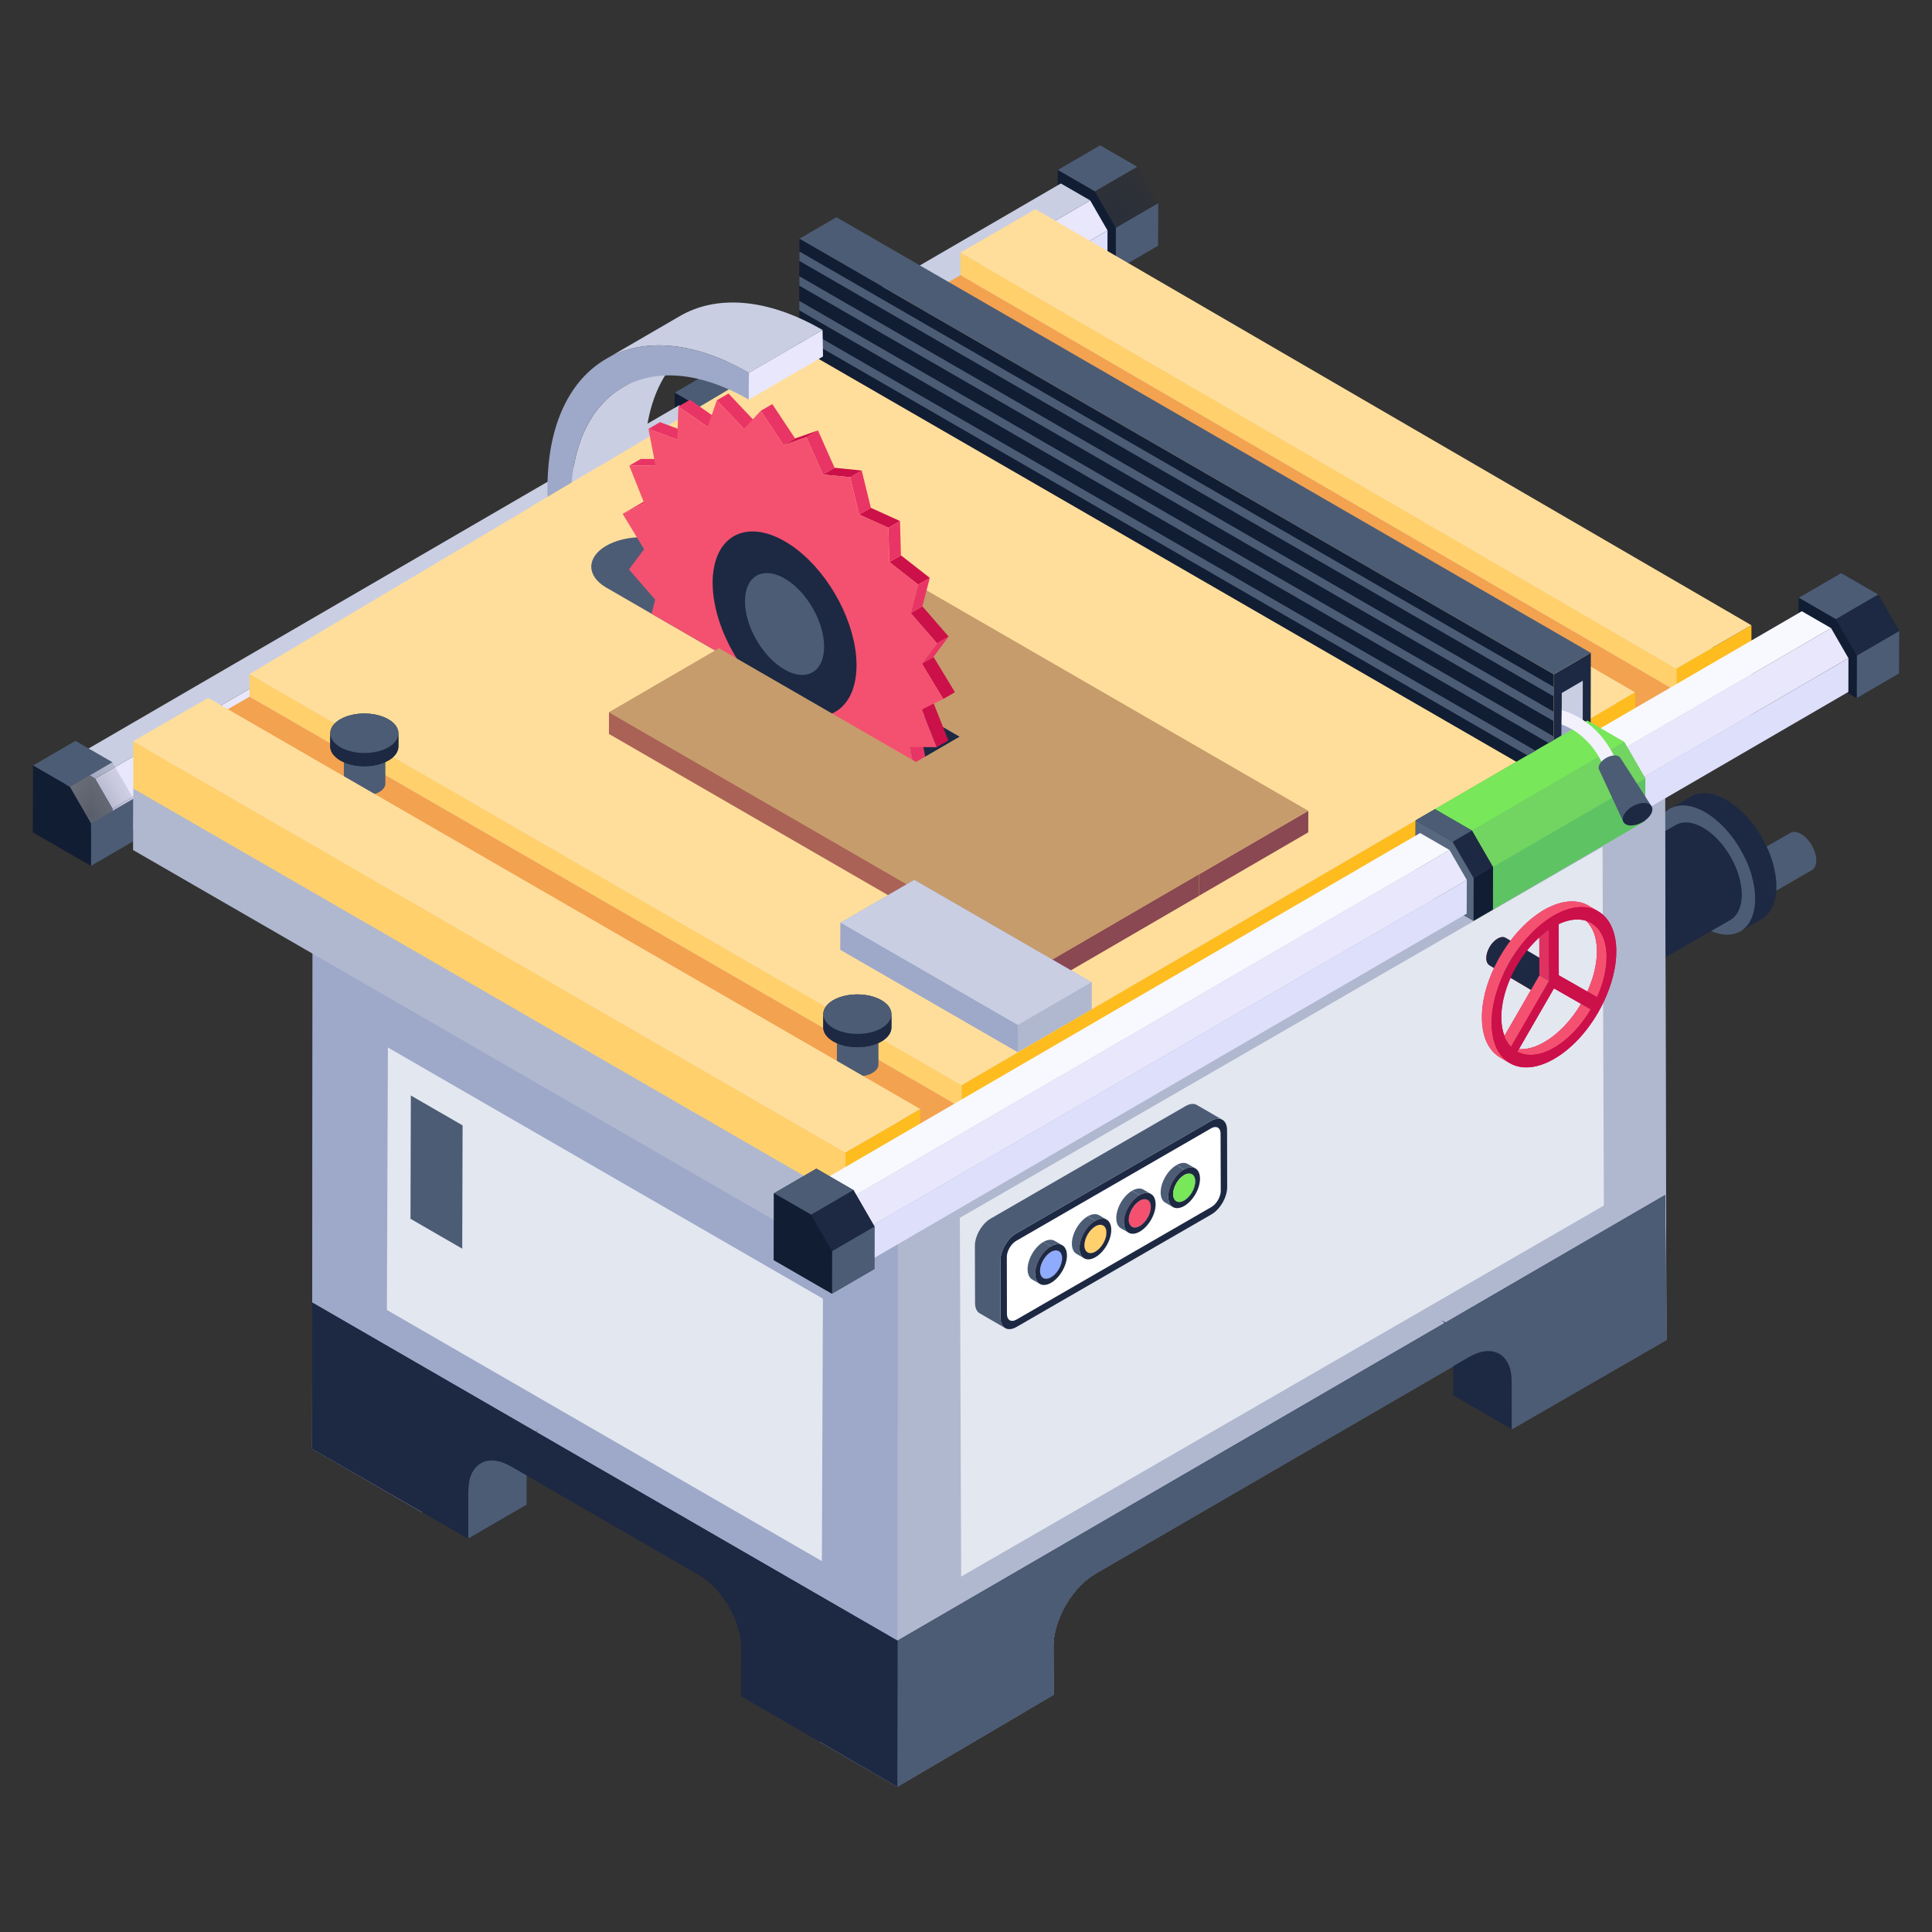 <svg width="32" height="32" viewBox="0 0 32 32" fill="none" xmlns="http://www.w3.org/2000/svg">
<rect x="0" y="0" width="32" height="32" fill="#333333" stroke="none"/>
<path d="M30.083 14.251C30.082 14.331 30.054 14.387 30.009 14.413L29.042 14.97C29.088 14.944 29.116 14.888 29.116 14.808C29.118 14.648 29.006 14.452 28.866 14.371C28.796 14.33 28.733 14.326 28.686 14.352L29.653 13.796C29.699 13.769 29.762 13.773 29.832 13.814C29.972 13.895 30.084 14.091 30.083 14.251Z" fill="#4C5C75"/>
<path d="M28.601 13.252C28.37 13.118 28.161 13.105 28.01 13.192L27.656 13.396C27.807 13.309 28.016 13.322 28.247 13.456C28.705 13.723 29.073 14.367 29.07 14.894C29.068 15.156 28.975 15.34 28.825 15.426L29.179 15.222C29.328 15.136 29.422 14.952 29.423 14.69C29.427 14.163 29.058 13.519 28.601 13.252Z" fill="#1D2943"/>
<path d="M28.247 13.456C27.789 13.189 27.415 13.401 27.411 13.928C27.407 14.455 27.776 15.099 28.234 15.366C28.692 15.633 29.066 15.421 29.07 14.894C29.073 14.367 28.705 13.723 28.247 13.456Z" fill="#4C5C75"/>
<path d="M28.85 14.824C28.848 15.028 28.776 15.17 28.661 15.237L26.201 16.654C26.317 16.587 26.388 16.445 26.39 16.241C26.393 15.833 26.108 15.335 25.752 15.128C25.575 15.024 25.412 15.014 25.295 15.082L27.755 13.665C27.872 13.597 28.034 13.607 28.212 13.711C28.567 13.918 28.852 14.416 28.85 14.824Z" fill="#1D2943"/>
<path d="M14.874 18.497L14.862 29.593L16.986 28.344C16.721 28.081 16.511 27.748 16.42 27.418C16.289 26.942 16.334 26.239 16.629 25.82C16.924 25.401 17.188 25.121 17.623 24.842C17.754 24.758 17.897 24.697 18.039 24.634C18.373 24.487 18.697 24.316 19.015 24.136C19.707 23.745 23.436 21.508 24.068 21.026C24.501 20.697 25.161 20.702 25.666 20.817C26.195 20.938 26.62 21.327 26.905 21.77C27.029 21.963 27.111 22.199 27.152 22.444L27.562 22.206L27.574 11.111L14.874 18.497Z" fill="#C9CEE2"/>
<path d="M27.574 11.111L14.874 18.498L5.182 12.902L17.882 5.515L27.574 11.111Z" fill="#E3E7F0"/>
<path d="M27.6 22.194L25.04 23.672L25.038 22.873C25.037 22.43 24.723 22.25 24.336 22.474L18.146 26.065C17.76 26.288 17.447 26.829 17.448 27.274L17.451 28.071L14.862 29.592L13.571 28.847C13.621 28.673 13.647 28.492 13.639 28.307C13.614 27.762 13.432 27.23 13.031 26.841C12.895 26.709 12.745 26.593 12.606 26.463C12.535 26.332 12.45 26.274 12.37 26.145C12.085 25.678 11.861 26.04 11.39 25.758C11.205 25.648 10.705 25.204 10.511 25.113C10.336 24.829 9.648 24.662 9.352 24.488C8.907 24.228 8.468 23.719 7.97 23.879C7.468 24.042 7.397 24.223 7.143 24.703C7.085 24.813 7.034 24.929 6.991 25.048L5.17 23.996L5.181 12.901L14.874 18.497L27.573 11.111L27.6 22.194Z" fill="#9EA9C9"/>
<path d="M5.182 12.902L5.17 23.997L6.991 25.048C7.034 24.929 7.085 24.813 7.144 24.703C7.397 24.224 7.469 24.042 7.97 23.88C8.469 23.719 8.908 24.228 9.352 24.488C9.648 24.661 10.336 24.83 10.511 25.113C10.706 25.204 11.205 25.649 11.39 25.759C11.862 26.039 12.086 25.678 12.371 26.145C12.45 26.274 12.535 26.331 12.607 26.464C12.745 26.593 12.895 26.709 13.032 26.841C13.432 27.23 13.614 27.762 13.639 28.307C13.647 28.492 13.622 28.673 13.572 28.847L14.863 29.593L14.874 18.498L5.182 12.902L5.182 12.902Z" fill="#9EA9C9"/>
<path d="M27.574 11.111L27.601 22.193L25.04 23.671L25.038 22.874C25.037 22.43 24.723 22.25 24.336 22.474L18.146 26.065C17.759 26.288 17.447 26.829 17.448 27.273L17.451 28.071L14.862 29.592L14.874 18.497L27.574 11.111L27.574 11.111Z" fill="#B0B8CF"/>
<path d="M27.6 22.193L25.04 23.672L24.073 23.109L24.072 22.627L18.146 26.065C17.76 26.288 17.447 26.829 17.448 27.274L17.451 28.071L14.862 29.592L12.273 28.092L12.275 27.295C12.276 26.851 11.965 26.31 11.578 26.087L8.723 24.438L8.721 24.921L7.754 25.484L5.17 23.996L5.172 21.575L8.867 23.71L8.928 23.675C8.908 23.686 8.892 23.699 8.875 23.715L14.865 27.175L23.93 21.912C23.911 21.893 23.889 21.876 23.866 21.863L23.941 21.906L27.58 19.793L27.6 22.193Z" fill="#1D2943"/>
<path d="M7.757 24.686C7.757 24.465 7.835 24.31 7.961 24.237L8.928 23.675C8.802 23.748 8.725 23.903 8.724 24.124L8.722 24.922L7.754 25.484L7.757 24.686Z" fill="#4C5C75"/>
<path d="M25.038 22.874C25.037 22.653 24.959 22.498 24.834 22.425L23.867 21.863C23.992 21.936 24.07 22.091 24.071 22.311L24.073 23.109L25.04 23.671L25.038 22.874Z" fill="#1D2943"/>
<path d="M27.58 19.793L27.601 22.193L25.04 23.671L25.038 22.873C25.037 22.43 24.723 22.25 24.336 22.474L18.146 26.065C17.759 26.288 17.447 26.829 17.448 27.273L17.451 28.071L14.862 29.592L14.865 27.175L27.58 19.793Z" fill="#4C5C75"/>
<path d="M5.173 21.575L5.17 23.997L7.754 25.483L7.757 24.686C7.758 24.242 8.072 24.063 8.459 24.286L11.578 26.087C11.965 26.31 12.277 26.851 12.276 27.295L12.273 28.093L14.862 29.592L14.865 27.175L5.173 21.575Z" fill="#1D2943"/>
<path d="M13.63 21.51L13.613 25.857L6.408 21.697L6.425 17.35L13.63 21.51ZM26.565 19.968L15.92 26.113L15.898 20.171L26.543 14.026L26.565 19.968Z" fill="#E3E7F0"/>
<path d="M20.061 18.688C20.146 18.638 20.217 18.678 20.217 18.777L20.22 19.723C20.22 19.822 20.15 19.943 20.064 19.992L16.835 21.857C16.749 21.907 16.679 21.866 16.678 21.767L16.676 20.821C16.675 20.723 16.745 20.602 16.832 20.552L20.061 18.688V18.688Z" fill="white"/>
<path d="M20.06 18.565C20.205 18.482 20.323 18.549 20.324 18.716L20.326 19.661C20.327 19.828 20.209 20.032 20.064 20.115L16.836 21.979C16.691 22.063 16.573 21.995 16.573 21.829L16.57 20.883C16.569 20.717 16.686 20.513 16.831 20.43L20.06 18.565ZM20.22 19.723L20.217 18.777C20.217 18.678 20.146 18.638 20.061 18.688L16.832 20.552C16.745 20.602 16.675 20.723 16.676 20.821L16.678 21.767C16.679 21.866 16.749 21.907 16.835 21.857L20.065 19.992C20.15 19.943 20.22 19.822 20.22 19.723Z" fill="#1D2943"/>
<path d="M19.824 18.302C19.776 18.274 19.71 18.278 19.637 18.32L16.408 20.184C16.264 20.267 16.146 20.471 16.147 20.637L16.15 21.583C16.15 21.666 16.179 21.724 16.226 21.752L16.649 21.997C16.602 21.97 16.573 21.912 16.572 21.829L16.57 20.883C16.569 20.717 16.686 20.513 16.831 20.43L20.06 18.566C20.133 18.523 20.199 18.52 20.247 18.547L19.824 18.302Z" fill="#4C5C75"/>
<path d="M17.465 20.767L17.518 20.798L17.563 20.824L17.579 20.833L17.58 20.834C17.582 20.835 17.584 20.836 17.586 20.837C17.588 20.838 17.589 20.84 17.591 20.84C17.592 20.956 17.511 21.097 17.409 21.155L17.283 21.082C17.384 21.023 17.465 20.883 17.465 20.767Z" fill="#4C5C75"/>
<path d="M17.591 20.84L17.561 20.823L17.591 20.84V20.84ZM17.465 20.767C17.465 20.709 17.444 20.668 17.412 20.649L17.538 20.723C17.571 20.741 17.591 20.782 17.591 20.84L17.465 20.767ZM17.283 21.082L17.409 21.155C17.358 21.185 17.312 21.188 17.278 21.168L17.152 21.095C17.185 21.114 17.232 21.111 17.283 21.082Z" fill="#4C5C75"/>
<path d="M17.412 20.649L17.538 20.722C17.505 20.703 17.459 20.706 17.408 20.735L17.282 20.662C17.333 20.632 17.378 20.63 17.412 20.649Z" fill="#F45170"/>
<path d="M17.468 20.552L17.595 20.625C17.547 20.597 17.481 20.601 17.408 20.644L17.281 20.57C17.355 20.528 17.421 20.524 17.468 20.552Z" fill="#4C5C75"/>
<path d="M17.279 21.168L17.152 21.095C17.119 21.076 17.099 21.035 17.099 20.978C17.099 20.862 17.18 20.72 17.282 20.662L17.408 20.735C17.307 20.794 17.225 20.935 17.226 21.052C17.226 21.109 17.246 21.149 17.279 21.168L17.279 21.168Z" fill="#F45170"/>
<path d="M17.408 20.735C17.51 20.677 17.591 20.724 17.592 20.84C17.592 20.956 17.511 21.097 17.41 21.155C17.308 21.214 17.226 21.168 17.226 21.052C17.225 20.935 17.307 20.794 17.408 20.735V20.735Z" fill="#8FABFE"/>
<path d="M17.408 20.644C17.553 20.56 17.671 20.626 17.672 20.794C17.672 20.961 17.555 21.163 17.41 21.247C17.264 21.331 17.146 21.264 17.146 21.098C17.145 20.93 17.262 20.728 17.408 20.644H17.408ZM17.41 21.155C17.511 21.097 17.592 20.956 17.592 20.84C17.591 20.724 17.51 20.677 17.408 20.735C17.307 20.794 17.225 20.935 17.226 21.052C17.226 21.168 17.308 21.214 17.41 21.155Z" fill="#1D2943"/>
<path d="M17.222 21.266L17.096 21.192C17.049 21.165 17.02 21.107 17.02 21.024C17.019 20.856 17.136 20.654 17.282 20.57L17.408 20.644C17.262 20.728 17.145 20.93 17.146 21.098C17.146 21.18 17.175 21.238 17.222 21.266ZM18.327 20.416L18.312 20.407L18.296 20.398L18.327 20.416Z" fill="#4C5C75"/>
<path d="M18.2 20.343C18.2 20.285 18.18 20.244 18.147 20.225L18.273 20.298C18.306 20.317 18.326 20.358 18.327 20.416L18.2 20.343L18.296 20.398L18.327 20.416C18.327 20.532 18.245 20.673 18.144 20.731L18.017 20.658C18.119 20.599 18.2 20.458 18.2 20.343V20.343ZM18.017 20.658C18.059 20.682 18.102 20.707 18.144 20.731C18.093 20.761 18.047 20.763 18.014 20.744L17.887 20.671C17.92 20.69 17.966 20.687 18.017 20.658Z" fill="#4C5C75"/>
<path d="M18.146 20.225L18.273 20.298C18.24 20.279 18.194 20.282 18.142 20.311L18.016 20.238C18.067 20.208 18.113 20.206 18.146 20.225Z" fill="#F45170"/>
<path d="M18.203 20.127L18.33 20.201C18.282 20.173 18.216 20.177 18.142 20.22L18.016 20.146C18.09 20.104 18.156 20.1 18.203 20.127Z" fill="#4C5C75"/>
<path d="M18.014 20.744L17.887 20.671C17.855 20.651 17.834 20.611 17.834 20.554C17.834 20.437 17.915 20.296 18.016 20.238L18.143 20.311C18.042 20.369 17.96 20.511 17.96 20.627C17.961 20.685 17.981 20.725 18.014 20.744H18.014Z" fill="#F45170"/>
<path d="M18.142 20.311C18.244 20.253 18.326 20.299 18.326 20.416C18.327 20.532 18.245 20.673 18.144 20.731C18.043 20.789 17.961 20.743 17.96 20.627C17.96 20.511 18.042 20.369 18.142 20.311Z" fill="#FFD06C"/>
<path d="M18.142 20.22C18.288 20.135 18.406 20.202 18.406 20.37C18.407 20.537 18.29 20.739 18.144 20.823C17.999 20.907 17.881 20.84 17.88 20.674C17.88 20.506 17.997 20.303 18.142 20.22ZM18.144 20.731C18.245 20.673 18.327 20.532 18.327 20.416C18.326 20.299 18.244 20.253 18.143 20.311C18.042 20.369 17.96 20.511 17.961 20.627C17.961 20.743 18.043 20.789 18.144 20.731Z" fill="#1D2943"/>
<path d="M17.957 20.842L17.831 20.768C17.783 20.741 17.754 20.683 17.754 20.6C17.753 20.432 17.871 20.23 18.016 20.146L18.142 20.22C17.998 20.303 17.88 20.506 17.881 20.674C17.881 20.756 17.91 20.814 17.957 20.841V20.842ZM19.062 19.992L19.031 19.974L19.062 19.992V19.992Z" fill="#4C5C75"/>
<path d="M18.935 19.918C18.935 19.86 18.915 19.82 18.882 19.8L19.008 19.874C19.041 19.893 19.061 19.934 19.062 19.992L18.935 19.918L19.031 19.974L19.062 19.992C19.062 20.108 18.98 20.248 18.879 20.307L18.752 20.233C18.854 20.175 18.936 20.034 18.935 19.918Z" fill="#4C5C75"/>
<path d="M18.752 20.233L18.879 20.307C18.828 20.336 18.782 20.339 18.748 20.32L18.622 20.246C18.655 20.265 18.701 20.263 18.752 20.233Z" fill="#4C5C75"/>
<path d="M18.881 19.8L19.008 19.874C18.975 19.855 18.928 19.857 18.878 19.887L18.751 19.813C18.802 19.784 18.848 19.781 18.881 19.8H18.881Z" fill="#F45170"/>
<path d="M18.938 19.703L19.065 19.777C19.017 19.749 18.951 19.753 18.877 19.795L18.751 19.722C18.825 19.68 18.891 19.675 18.938 19.703Z" fill="#4C5C75"/>
<path d="M18.748 20.32L18.622 20.246C18.589 20.227 18.569 20.187 18.569 20.13C18.569 20.013 18.65 19.872 18.751 19.814L18.878 19.887C18.777 19.945 18.695 20.087 18.695 20.203C18.695 20.261 18.716 20.301 18.748 20.32H18.748Z" fill="#F45170"/>
<path d="M18.878 19.887C18.979 19.828 19.061 19.875 19.061 19.992C19.062 20.108 18.98 20.248 18.879 20.307C18.778 20.365 18.696 20.319 18.695 20.203C18.695 20.086 18.777 19.945 18.877 19.887H18.878Z" fill="#F45170"/>
<path d="M18.877 19.795C19.023 19.711 19.14 19.778 19.141 19.946C19.142 20.112 19.025 20.315 18.879 20.399C18.734 20.483 18.616 20.416 18.615 20.249C18.615 20.081 18.732 19.879 18.877 19.796V19.795ZM18.879 20.307C18.98 20.248 19.062 20.108 19.061 19.992C19.061 19.875 18.979 19.828 18.878 19.887C18.777 19.945 18.695 20.087 18.695 20.203C18.696 20.319 18.778 20.365 18.879 20.307Z" fill="#1D2943"/>
<path d="M18.692 20.417L18.565 20.344C18.518 20.317 18.489 20.258 18.489 20.176C18.488 20.008 18.606 19.806 18.751 19.722L18.877 19.795C18.732 19.879 18.615 20.081 18.615 20.249C18.615 20.332 18.645 20.39 18.692 20.417H18.692ZM19.67 19.494L19.796 19.567C19.797 19.683 19.715 19.824 19.614 19.883L19.487 19.809C19.589 19.75 19.67 19.61 19.67 19.494Z" fill="#4C5C75"/>
<path d="M19.67 19.494C19.67 19.436 19.649 19.395 19.616 19.376L19.743 19.45C19.776 19.469 19.796 19.509 19.796 19.567L19.67 19.494ZM19.487 19.809L19.614 19.883C19.563 19.912 19.517 19.915 19.483 19.895L19.357 19.822C19.39 19.841 19.436 19.838 19.487 19.809V19.809Z" fill="#4C5C75"/>
<path d="M19.616 19.376L19.743 19.45C19.71 19.43 19.663 19.433 19.612 19.462L19.486 19.389C19.537 19.36 19.583 19.357 19.616 19.376Z" fill="#F45170"/>
<path d="M19.673 19.279L19.8 19.352C19.752 19.324 19.686 19.329 19.612 19.371L19.486 19.297C19.559 19.255 19.626 19.251 19.673 19.279Z" fill="#4C5C75"/>
<path d="M19.483 19.895L19.357 19.822C19.324 19.803 19.304 19.763 19.304 19.705C19.303 19.589 19.385 19.447 19.486 19.389L19.612 19.463C19.512 19.521 19.43 19.662 19.43 19.779C19.43 19.836 19.451 19.877 19.483 19.895Z" fill="#F45170"/>
<path d="M19.612 19.371C19.758 19.287 19.875 19.354 19.876 19.521C19.877 19.688 19.76 19.89 19.614 19.975C19.469 20.058 19.351 19.991 19.35 19.825C19.35 19.657 19.467 19.455 19.612 19.371H19.612ZM19.614 19.883C19.715 19.824 19.797 19.683 19.796 19.567C19.796 19.451 19.714 19.404 19.613 19.462C19.512 19.521 19.43 19.662 19.43 19.779C19.431 19.895 19.513 19.941 19.614 19.883Z" fill="#1D2943"/>
<path d="M19.612 19.462C19.714 19.404 19.796 19.451 19.796 19.567C19.797 19.683 19.715 19.824 19.614 19.883C19.513 19.941 19.43 19.895 19.43 19.779C19.43 19.662 19.512 19.521 19.612 19.462Z" fill="#78E75A"/>
<path d="M19.427 19.993L19.3 19.919C19.253 19.892 19.224 19.834 19.224 19.752C19.223 19.584 19.341 19.381 19.486 19.298L19.612 19.371C19.468 19.455 19.35 19.657 19.35 19.825C19.351 19.908 19.38 19.966 19.427 19.993V19.993ZM18.482 3.773L19.184 3.365L19.182 4.07L18.48 4.478L18.482 3.773Z" fill="#4C5C75"/>
<mask id="mask0_199_4866" style="mask-type:luminance" maskUnits="userSpaceOnUse" x="18" y="2" width="2" height="2">
<path d="M18.133 3.17L18.836 2.762L19.184 3.365L18.482 3.773L18.133 3.17Z" fill="white"/>
</mask>
<g mask="url(#mask0_199_4866)">
<path d="M18.133 3.17L18.836 2.762L19.184 3.365L18.482 3.773L18.133 3.17Z" fill="#1D2943"/>
</g>
<path d="M17.52 2.816L18.222 2.407L18.836 2.762L18.133 3.17L17.52 2.816Z" fill="#4C5C75"/>
<path d="M18.133 3.17L18.481 3.773L18.479 4.478L17.517 3.922L17.52 2.816L18.133 3.17Z" fill="#111D33"/>
<path d="M18.344 3.817L14.486 6.059L14.198 5.561L18.057 3.319L18.344 3.817Z" fill="#E9E7FC"/>
<path d="M14.486 6.059L18.344 3.817L18.342 4.374L14.484 6.616L14.486 6.059Z" fill="#DEDFFB"/>
<path d="M13.713 5.281L17.571 3.039L18.057 3.319L14.198 5.561L13.713 5.281Z" fill="#C9CEE2"/>
<path d="M14.198 5.561L14.3 5.737L14.485 6.059L14.484 6.617L13.71 6.17L13.713 5.281L14.198 5.561Z" fill="#7A7C81"/>
<path d="M12.136 7.461L14.979 5.808L14.977 6.513L12.134 8.166L12.136 7.461Z" fill="#4C5C75"/>
<mask id="mask1_199_4866" style="mask-type:luminance" maskUnits="userSpaceOnUse" x="11" y="5" width="4" height="3">
<path d="M11.787 6.858L14.631 5.205L14.979 5.808L12.135 7.461L11.787 6.858Z" fill="white"/>
</mask>
<g mask="url(#mask1_199_4866)">
<path d="M11.787 6.858L14.631 5.205L14.979 5.808L12.135 7.461L11.787 6.858Z" fill="#1D2943"/>
</g>
<path d="M11.174 6.504L14.017 4.851L14.631 5.205L11.787 6.858L11.174 6.504Z" fill="#4C5C75"/>
<path d="M11.787 6.858L12.136 7.461L12.134 8.166L11.171 7.61L11.174 6.504L11.787 6.858Z" fill="#111D33"/>
<path d="M12.022 7.49L1.863 13.395L1.575 12.897L11.735 6.992L12.022 7.49Z" fill="#E9E7FC"/>
<path d="M1.862 13.395L12.022 7.49L12.021 8.048L1.861 13.952L1.862 13.395Z" fill="#DEDFFB"/>
<path d="M1.09 12.617L11.25 6.712L11.735 6.992L1.575 12.897L1.09 12.617Z" fill="#C9CEE2"/>
<path d="M1.575 12.897L1.676 13.073L1.862 13.395L1.861 13.952L1.087 13.506L1.089 12.617L1.575 12.897Z" fill="#7A7C81"/>
<path d="M1.508 13.637L2.211 13.228L2.209 13.933L1.506 14.342L1.508 13.637Z" fill="#4C5C75"/>
<mask id="mask2_199_4866" style="mask-type:luminance" maskUnits="userSpaceOnUse" x="1" y="12" width="2" height="2">
<path d="M1.16 13.034L1.863 12.625C1.999 12.861 2.075 12.993 2.211 13.228L1.508 13.637L1.16 13.034Z" fill="white"/>
</mask>
<g mask="url(#mask2_199_4866)">
<path d="M1.16 13.034L1.863 12.625C1.999 12.861 2.075 12.993 2.211 13.228L1.508 13.637L1.16 13.034Z" fill="#1D2943"/>
</g>
<path d="M0.546 12.68L1.249 12.271L1.863 12.625L1.16 13.034L0.546 12.68Z" fill="#4C5C75"/>
<path d="M1.16 13.034L1.508 13.637L1.506 14.342L0.543 13.786L0.547 12.679L1.16 13.034H1.16Z" fill="#111D33"/>
<path d="M29.011 11.107L29.006 12.16L13.998 20.888L14.002 19.836L29.011 11.107Z" fill="#9EA9C9"/>
<path d="M14.002 19.836L13.998 20.888L2.204 14.079L2.209 13.027L14.002 19.836Z" fill="#B0B8CF"/>
<path d="M29.011 11.107L14.002 19.836L2.209 13.027L17.217 4.298L29.011 11.107Z" fill="#E3E7F0"/>
<path d="M27.768 11.448L15.91 4.557L15.909 4.182L27.767 11.073L27.768 11.448Z" fill="#FFD06C"/>
<path d="M27.767 11.073L15.909 4.182L17.151 3.465L29.009 10.356L27.767 11.073Z" fill="#FFDE9B"/>
<path d="M27.084 11.844L15.226 4.952L15.91 4.557L27.768 11.448L27.084 11.844Z" fill="#F3A250"/>
<path d="M10.313 6.416C9.786 6.723 9.458 7.374 9.455 8.298L9.447 10.539L10.669 9.829L10.677 7.589C10.68 6.664 11.007 6.013 11.534 5.707L10.313 6.416Z" fill="#C9CEE2"/>
<path d="M15.927 17.974L4.133 11.164L15.225 4.577L27.083 11.468L15.927 17.974Z" fill="#FFDE9B"/>
<path d="M15.928 18.349L4.134 11.539L4.133 11.164L15.927 17.974L15.928 18.349Z" fill="#FFD06C"/>
<path d="M15.244 18.744L3.45 11.934L4.134 11.539L15.929 18.349L15.244 18.744Z" fill="#F3A250"/>
<path d="M14.003 19.872L2.209 13.062L2.207 12.276L14.001 19.086L14.003 19.872Z" fill="#FFD06C"/>
<path d="M29.009 10.356L29.011 11.142L14.003 19.872L14.002 19.086L15.243 18.369L15.244 18.744L15.928 18.349L15.927 17.974L27.083 11.468L27.084 11.844L27.768 11.449L27.767 11.073L29.009 10.356Z" fill="#FEBC1F"/>
<path d="M25.736 11.169L26.349 10.813L26.345 12.617L25.731 12.973L25.736 11.169Z" fill="#1D2943"/>
<path d="M26.216 11.275L26.215 11.922V11.98L26.214 12.208L26.213 12.773L25.864 12.975L25.866 12.183L25.866 12.001L25.867 11.852V11.843L25.867 11.762L25.868 11.478L26.216 11.275Z" fill="#C9CEE2"/>
<path d="M13.24 3.954L13.854 3.598L26.349 10.813L25.736 11.169L13.24 3.954Z" fill="#4C5C75"/>
<path d="M25.736 11.169V11.379L25.734 11.535V11.789L25.733 11.944V12.198L25.732 12.354V12.606L25.731 12.762V12.973L13.236 5.758V5.548L13.238 5.392V4.983L13.239 4.731V4.321L13.24 4.165V3.954L25.736 11.169Z" fill="#111D33"/>
<path d="M31.108 9.847L30.495 9.493L29.792 9.901L29.789 11.007L30.752 11.563L31.454 11.155L31.457 10.45C31.32 10.214 31.244 10.082 31.108 9.847Z" fill="#1D2943"/>
<path d="M30.754 10.858L31.457 10.45L31.454 11.155L30.752 11.563L30.754 10.858Z" fill="#4C5C75"/>
<path d="M30.406 10.255L31.108 9.847C31.244 10.082 31.32 10.214 31.457 10.45L30.754 10.858L30.406 10.255Z" fill="#1D2943"/>
<path d="M29.793 9.901L30.495 9.493L31.109 9.847L30.406 10.255L29.793 9.901Z" fill="#4C5C75"/>
<path d="M30.406 10.255L30.754 10.858L30.752 11.563L29.789 11.007L29.792 9.901L30.406 10.255Z" fill="#111D33"/>
<path d="M30.616 10.902L26.758 13.144L26.471 12.646L30.329 10.404L30.616 10.902Z" fill="#E9E7FC"/>
<path d="M26.758 13.144L30.616 10.902L30.615 11.46L26.756 13.702L26.758 13.144Z" fill="#DEDFFB"/>
<path d="M25.985 12.366L29.844 10.124L30.329 10.404L26.471 12.646L25.985 12.366Z" fill="#F8F9FE"/>
<path d="M26.471 12.646L26.572 12.822L26.758 13.144L26.756 13.702L25.983 13.255L25.985 12.366L26.471 12.646Z" fill="#7A7C81"/>
<path d="M26.903 12.291L26.29 11.936L23.446 13.589L24.06 13.943L24.408 14.546L24.406 15.251L27.25 13.599L27.252 12.894C27.115 12.658 27.039 12.526 26.903 12.291Z" fill="#5EC363"/>
<path d="M24.408 14.546L27.252 12.894L27.25 13.598L24.406 15.251L24.408 14.546Z" fill="#5EC363"/>
<path d="M24.06 13.943L26.904 12.291L27.252 12.894L24.408 14.546L24.06 13.943Z" fill="#72D561"/>
<path d="M23.446 13.589L26.29 11.936L26.903 12.291L24.06 13.943L23.446 13.589Z" fill="#78E75A"/>
<path d="M24.38 13.757L23.767 13.403L23.447 13.589L23.443 14.695L24.406 15.251L24.726 15.065L24.728 14.36L24.38 13.757Z" fill="#1D2943"/>
<path d="M24.408 14.546L24.728 14.36L24.726 15.065L24.406 15.251L24.408 14.546Z" fill="#111D33"/>
<path d="M24.06 13.943L24.38 13.757L24.728 14.36L24.408 14.546L24.06 13.943Z" fill="#1D2943"/>
<path d="M23.446 13.589L23.766 13.403L24.38 13.757L24.06 13.943L23.446 13.589Z" fill="#4C5C75"/>
<path d="M24.06 13.943L24.408 14.546L24.406 15.251L23.443 14.695L23.447 13.589L24.06 13.943Z" fill="#58687F"/>
<path d="M24.295 14.575L14.135 20.48L13.848 19.982L24.008 14.078L24.295 14.575Z" fill="#E9E7FC"/>
<path d="M14.135 20.48L24.295 14.575L24.293 15.133L14.133 21.037L14.135 20.48Z" fill="#DEDFFB"/>
<path d="M13.362 19.702L23.522 13.798L24.008 14.078L13.848 19.982L13.362 19.702Z" fill="#F8F9FE"/>
<path d="M13.848 19.982L13.949 20.158L14.135 20.48L14.133 21.038L13.36 20.591L13.362 19.702L13.848 19.982Z" fill="#7A7C81"/>
<path d="M14.484 20.313L14.482 21.018L13.779 21.427L12.816 20.871L12.819 19.765L13.522 19.357L14.135 19.711L14.484 20.313Z" fill="#1D2943"/>
<path d="M13.781 20.722L14.483 20.314L14.482 21.019L13.779 21.427L13.781 20.722Z" fill="#4C5C75"/>
<path d="M13.433 20.119L14.135 19.711L14.483 20.314L13.781 20.722C13.645 20.486 13.569 20.354 13.433 20.119Z" fill="#1D2943"/>
<path d="M12.819 19.765L13.522 19.356L14.135 19.711L13.433 20.119L12.819 19.765Z" fill="#4C5C75"/>
<path d="M13.433 20.119C13.569 20.354 13.645 20.486 13.781 20.722L13.779 21.427L12.816 20.871L12.819 19.765L13.433 20.119Z" fill="#111D33"/>
<path d="M26.215 11.98L26.039 12.082L25.866 12.183L25.864 12.184L25.866 12.001L25.867 11.852V11.843L26.215 11.98Z" fill="#9EA9C9"/>
<path d="M26.882 12.931L26.66 12.986C26.564 12.598 26.385 12.356 26.214 12.208C26.16 12.16 26.102 12.118 26.04 12.082C25.985 12.05 25.927 12.022 25.867 12.001L25.866 12.001L25.867 11.852V11.843L25.867 11.762C25.93 11.779 26.062 11.822 26.215 11.922C26.455 12.079 26.745 12.377 26.882 12.931Z" fill="#F3F1FC"/>
<path d="M27.351 13.348C27.331 13.327 27.251 13.345 27.207 13.345C27.116 13.343 27.004 13.406 26.957 13.484C26.934 13.522 26.872 13.584 26.887 13.611L26.487 12.751C26.473 12.725 26.475 12.69 26.498 12.651C26.545 12.573 26.657 12.51 26.749 12.512C26.794 12.513 26.826 12.53 26.841 12.556L27.351 13.348Z" fill="#4C5C75"/>
<path d="M27.235 13.299C27.356 13.301 27.403 13.387 27.342 13.49C27.28 13.593 27.132 13.675 27.012 13.673C26.891 13.671 26.843 13.586 26.904 13.483C26.966 13.379 27.114 13.297 27.235 13.299Z" fill="#1D2943"/>
<path d="M6.384 12.293L6.383 12.978C6.383 13.028 6.35 13.079 6.283 13.118C6.149 13.195 5.932 13.195 5.797 13.118C5.729 13.079 5.695 13.027 5.695 12.976L5.696 12.291C5.696 12.342 5.729 12.394 5.797 12.433C5.932 12.51 6.15 12.51 6.284 12.433C6.35 12.394 6.384 12.343 6.384 12.293Z" fill="#4C5C75"/>
<path d="M6.599 12.161C6.599 12.164 6.597 12.167 6.596 12.17C6.597 12.162 6.599 12.155 6.599 12.147V12.161Z" fill="#1D2943"/>
<path d="M6.599 12.147V12.161C6.599 12.159 6.598 12.156 6.598 12.154C6.598 12.151 6.599 12.149 6.599 12.147Z" fill="#1D2943"/>
<path d="M6.598 12.154C6.602 12.067 6.547 11.979 6.432 11.914C6.211 11.786 5.855 11.786 5.635 11.914C5.525 11.977 5.47 12.062 5.471 12.145L5.47 12.363C5.47 12.447 5.525 12.531 5.636 12.596C5.857 12.723 6.215 12.723 6.435 12.596C6.543 12.532 6.599 12.448 6.599 12.365V12.161C6.599 12.164 6.597 12.167 6.596 12.17C6.597 12.165 6.598 12.159 6.598 12.154ZM6.575 12.239C6.577 12.235 6.58 12.23 6.582 12.226C6.58 12.23 6.577 12.235 6.575 12.239Z" fill="#1D2943"/>
<path d="M6.599 12.161C6.599 12.164 6.597 12.167 6.596 12.17C6.597 12.162 6.599 12.155 6.599 12.147V12.161Z" fill="#1D2943"/>
<path d="M6.599 12.146L6.598 12.366C6.598 12.449 6.543 12.532 6.434 12.595C6.214 12.723 5.857 12.723 5.636 12.595C5.525 12.531 5.469 12.447 5.469 12.363L5.47 12.143C5.47 12.227 5.525 12.312 5.636 12.376C5.858 12.503 6.215 12.503 6.435 12.376C6.544 12.312 6.599 12.229 6.599 12.146Z" fill="#1D2943"/>
<path d="M6.433 11.913C6.654 12.041 6.655 12.248 6.435 12.376C6.215 12.504 5.858 12.503 5.637 12.376C5.415 12.248 5.415 12.041 5.635 11.914C5.854 11.786 6.211 11.786 6.433 11.913ZM14.55 16.946L14.55 17.631C14.55 17.682 14.516 17.732 14.45 17.771C14.316 17.849 14.098 17.849 13.963 17.771C13.896 17.732 13.862 17.68 13.862 17.629L13.862 16.944C13.862 16.995 13.896 17.047 13.964 17.086C14.098 17.164 14.316 17.164 14.45 17.086C14.517 17.047 14.55 16.997 14.55 16.946Z" fill="#4C5C75"/>
<path d="M14.765 16.799L14.764 17.019C14.764 17.102 14.71 17.186 14.601 17.249C14.381 17.377 14.024 17.377 13.802 17.249C13.691 17.185 13.635 17.1 13.636 17.017V16.797C13.636 16.714 13.691 16.63 13.8 16.566C14.02 16.44 14.378 16.438 14.599 16.566C14.71 16.63 14.765 16.715 14.765 16.799Z" fill="#1D2943"/>
<path d="M14.765 16.799L14.765 17.019C14.764 17.102 14.71 17.185 14.601 17.249C14.381 17.376 14.024 17.376 13.802 17.249C13.691 17.184 13.636 17.1 13.636 17.016L13.637 16.797C13.636 16.881 13.692 16.965 13.803 17.029C14.024 17.157 14.382 17.157 14.601 17.029C14.711 16.966 14.765 16.883 14.765 16.799Z" fill="#1D2943"/>
<path d="M14.598 16.567C14.82 16.694 14.821 16.901 14.601 17.029C14.381 17.157 14.024 17.157 13.803 17.029C13.582 16.901 13.581 16.695 13.8 16.567C14.02 16.439 14.377 16.439 14.598 16.567Z" fill="#4C5C75"/>
<path d="M14.001 19.086L2.207 12.276L3.448 11.559L15.243 18.369L14.001 19.086Z" fill="#FFDE9B"/>
<path d="M15.878 11.906L15.877 12.191L13.269 10.686L13.27 10.4L15.878 11.906Z" fill="#755933"/>
<path d="M21.67 13.429L21.669 13.786L19.856 14.839L19.858 14.482L21.67 13.429Z" fill="#8A4852"/>
<path d="M16.035 12.503C15.871 12.599 15.655 12.646 15.439 12.646C15.408 12.646 15.377 12.646 15.347 12.643C15.273 12.639 15.199 12.629 15.127 12.612C15.023 12.588 14.925 12.552 14.84 12.503L13.701 11.846L12.283 11.027L10.792 10.166L10.043 9.733C9.712 9.543 9.71 9.232 10.039 9.041C10.182 8.958 10.363 8.911 10.55 8.9C10.578 8.898 10.607 8.898 10.636 8.898C10.852 8.898 11.069 8.946 11.235 9.041L11.829 9.384L12.219 9.609L13.774 10.507L14.163 10.732L15.624 11.575L15.626 11.576L16.032 11.811C16.363 12.002 16.364 12.312 16.035 12.503Z" fill="#4C5C75"/>
<path d="M16.032 11.81L15.626 11.576L15.623 11.575L14.163 10.732L13.773 10.507L12.218 9.609L12.185 9.59V10.971L12.283 11.027L13.701 11.845L14.84 12.503C14.925 12.552 15.022 12.588 15.127 12.612C15.197 12.628 15.272 12.639 15.346 12.643C15.377 12.645 15.408 12.646 15.439 12.646C15.655 12.646 15.871 12.599 16.035 12.503C16.364 12.312 16.363 12.002 16.032 11.81Z" fill="#1D2943"/>
<path d="M21.669 13.429L19.857 14.482L15.895 12.203L12.631 10.319L14.452 9.261L21.669 13.429Z" fill="#C69C6C"/>
<path d="M10.67 8.336L11.221 8.016L10.864 8.191L10.313 8.511L10.67 8.336ZM10.858 7.714L11.051 7.602L10.615 7.601L10.423 7.712L10.858 7.714ZM11.218 7.282L11.411 7.17L10.932 6.992L10.74 7.104L11.218 7.282ZM11.72 7.072L11.912 6.961L11.429 6.622L11.236 6.733L11.72 7.072ZM15.346 12.643C15.272 12.639 15.199 12.629 15.127 12.612L15.08 12.373L15.272 12.261L15.294 12.374L15.346 12.643ZM12.322 7.103L12.514 6.992L12.066 6.518L11.873 6.63L12.322 7.103Z" fill="#E93565"/>
<path d="M15.515 12.375L15.708 12.264L15.46 11.64L15.268 11.752L15.515 12.375Z" fill="#CC104A"/>
<path d="M12.977 7.374L13.169 7.262L12.792 6.693L12.6 6.804L12.977 7.374Z" fill="#E93565"/>
<path d="M15.624 11.577L15.817 11.465L15.462 10.88L15.27 10.991L15.624 11.577Z" fill="#CC104A"/>
<path d="M13.631 7.86L13.823 7.748L13.548 7.129L13.355 7.241L13.631 7.86Z" fill="#E93565"/>
<path d="M13.356 7.241L13.548 7.129L13.169 7.262L12.977 7.374L13.356 7.241ZM15.521 10.655L15.713 10.544L15.278 10.043L15.086 10.155L15.521 10.655Z" fill="#CC104A"/>
<path d="M15.27 10.991L15.462 10.88L15.712 10.544L15.52 10.655L15.27 10.991ZM14.231 8.523L14.424 8.411L14.273 7.793L14.081 7.904L14.231 8.523Z" fill="#E93565"/>
<path d="M14.081 7.904L14.273 7.793L13.824 7.748L13.631 7.86L14.081 7.904ZM15.208 9.684L15.401 9.572L14.923 9.198L14.73 9.309L15.208 9.684Z" fill="#CC104A"/>
<path d="M15.086 10.155L15.278 10.043L15.4 9.572L15.208 9.684L15.086 10.155Z" fill="#E93565"/>
<path d="M14.715 8.742L14.907 8.63L14.424 8.411L14.231 8.523L14.715 8.742Z" fill="#CC104A"/>
<path d="M14.73 9.309L14.922 9.198L14.907 8.63L14.715 8.742L14.73 9.309Z" fill="#E93565"/>
<path d="M15.268 11.752L15.515 12.375L15.294 12.374L15.08 12.373L15.127 12.612C15.022 12.588 14.924 12.552 14.84 12.503L13.701 11.846L12.283 11.027L10.792 10.166L10.852 9.933L10.418 9.432L10.668 9.096L10.549 8.9L10.313 8.511L10.67 8.336L10.66 8.309L10.423 7.713L10.858 7.714L10.837 7.602L10.74 7.104L11.219 7.282L11.224 7.101V7.101L11.236 6.733L11.719 7.073L11.789 6.874L11.873 6.63L12.322 7.103L12.47 6.945L12.6 6.804L12.977 7.374L13.355 7.241L13.631 7.86L14.081 7.904L14.232 8.523L14.715 8.741L14.73 9.309L15.208 9.684L15.086 10.155L15.52 10.655L15.27 10.991L15.623 11.575L15.624 11.577L15.466 11.654L15.268 11.752Z" fill="#F45170"/>
<path d="M14.187 11.023C14.185 11.474 13.994 11.765 13.701 11.846L12.283 11.027C11.991 10.608 11.802 10.098 11.803 9.647C11.803 9.559 11.812 9.471 11.829 9.384C11.942 8.825 12.424 8.634 12.999 8.966C13.575 9.298 14.053 10.044 14.163 10.732C14.179 10.831 14.187 10.928 14.187 11.023Z" fill="#1D2943"/>
<path d="M12.339 9.957C12.338 10.372 12.63 10.88 12.993 11.089C13.354 11.298 13.649 11.13 13.65 10.714C13.652 10.297 13.359 9.791 12.997 9.582C12.635 9.373 12.34 9.54 12.339 9.957Z" fill="#4C5C75"/>
<path d="M25.734 11.789L25.733 11.944L13.239 4.731V4.575L25.734 11.789ZM25.736 11.379L25.734 11.535L13.239 4.321L13.24 4.165L25.736 11.379ZM25.435 12.435L25.299 12.512L13.236 5.548L13.238 5.392L25.435 12.435ZM25.733 12.198V12.26L25.651 12.307L13.238 5.139V4.983L25.733 12.198Z" fill="#4C5C75"/>
<path d="M26.446 15.081C26.453 15.085 26.462 15.088 26.47 15.093L26.31 15C26.139 14.901 25.909 14.904 25.653 15.029C25.627 15.041 25.601 15.055 25.576 15.07C25.548 15.085 25.522 15.102 25.495 15.121C25.32 15.238 25.158 15.398 25.019 15.581L24.938 15.534C24.904 15.513 24.857 15.517 24.805 15.547C24.701 15.606 24.618 15.75 24.618 15.87C24.618 15.929 24.64 15.97 24.672 15.989L24.746 16.033C24.619 16.303 24.544 16.59 24.545 16.854C24.545 17.119 24.623 17.321 24.753 17.444C24.781 17.472 24.811 17.495 24.844 17.514L25.003 17.607L24.996 17.6C25.003 17.606 25.012 17.611 25.02 17.616C25.206 17.718 25.461 17.7 25.742 17.538C26.022 17.377 26.277 17.1 26.462 16.784C26.5 16.718 26.535 16.651 26.568 16.582C26.696 16.309 26.772 16.019 26.771 15.754C26.771 15.416 26.645 15.182 26.446 15.081ZM25.496 15.527L25.497 15.865L25.293 15.744C25.356 15.666 25.423 15.592 25.496 15.527ZM24.919 17.157C24.886 17.071 24.867 16.971 24.867 16.854C24.865 16.642 24.923 16.413 25.02 16.196L25.358 16.396L24.919 17.157ZM25.581 17.259C25.428 17.349 25.283 17.385 25.158 17.377L25.738 16.371L26.186 16.627C26.031 16.892 25.817 17.123 25.581 17.259ZM26.291 16.423L25.818 16.153L25.816 15.307C25.985 15.227 26.141 15.211 26.269 15.251C26.381 15.355 26.45 15.525 26.45 15.754C26.451 15.969 26.393 16.202 26.291 16.423Z" fill="#CC104A"/>
<path d="M24.618 15.869C24.618 15.928 24.639 15.97 24.673 15.989L25.497 16.478C25.463 16.459 25.442 16.417 25.442 16.358C25.442 16.24 25.525 16.095 25.628 16.035C25.68 16.006 25.728 16.003 25.762 16.023L24.938 15.534C24.904 15.514 24.857 15.516 24.805 15.547C24.701 15.606 24.618 15.751 24.618 15.869Z" fill="#1D2943"/>
<path d="M25.628 16.035C25.732 15.976 25.816 16.023 25.816 16.142C25.816 16.261 25.733 16.405 25.629 16.465C25.526 16.524 25.442 16.477 25.442 16.358C25.442 16.239 25.525 16.095 25.628 16.035Z" fill="#4C5C75"/>
<path d="M25.581 17.259C25.817 17.123 26.03 16.891 26.187 16.625L26.347 16.718C26.191 16.984 25.977 17.216 25.741 17.353C25.505 17.489 25.29 17.505 25.133 17.419L24.973 17.326C25.13 17.411 25.345 17.396 25.581 17.259ZM26.195 15.195L26.355 15.289C26.512 15.38 26.609 15.573 26.61 15.847C26.61 16.062 26.552 16.295 26.452 16.515L26.291 16.422C26.392 16.201 26.45 15.969 26.45 15.754C26.449 15.48 26.352 15.286 26.195 15.195Z" fill="#F45170"/>
<path d="M25.818 16.155L25.658 16.062L26.291 16.422L26.452 16.515L25.818 16.155ZM25.028 17.337L24.868 17.244L25.497 16.155L25.657 16.248L25.028 17.337Z" fill="#F45170"/>
<path d="M25.657 16.248L25.497 16.155L25.495 15.306L25.655 15.399L25.657 16.248Z" fill="#DF3260"/>
<path d="M25.494 15.121C25.544 15.086 25.597 15.055 25.653 15.029C25.909 14.904 26.139 14.901 26.31 15L26.47 15.093C26.299 14.994 26.069 14.997 25.813 15.122C25.758 15.148 25.705 15.179 25.655 15.214C25.123 15.568 24.703 16.324 24.705 16.947C24.706 17.212 24.783 17.414 24.913 17.538C24.941 17.565 24.971 17.588 25.004 17.607L24.843 17.514C24.811 17.494 24.78 17.471 24.753 17.444C24.623 17.321 24.546 17.119 24.545 16.854C24.543 16.231 24.963 15.475 25.494 15.121Z" fill="#F45170"/>
<path d="M25.813 15.122C26.348 14.861 26.769 15.131 26.771 15.754C26.772 16.019 26.696 16.309 26.568 16.582C26.535 16.651 26.5 16.718 26.462 16.783C26.276 17.1 26.022 17.376 25.742 17.538C25.461 17.7 25.206 17.718 25.02 17.616C24.98 17.595 24.945 17.569 24.913 17.538C24.783 17.414 24.706 17.212 24.705 16.947C24.703 16.324 25.123 15.568 25.655 15.214C25.705 15.179 25.758 15.148 25.813 15.122ZM24.866 16.854C24.867 17.069 24.927 17.233 25.028 17.337L25.657 16.248L25.655 15.399C25.212 15.702 24.865 16.333 24.866 16.854ZM26.452 16.515C26.552 16.294 26.611 16.062 26.61 15.847C26.608 15.326 26.259 15.097 25.816 15.306L25.819 16.155L26.452 16.515ZM25.741 17.352C25.977 17.216 26.191 16.985 26.347 16.718L25.739 16.37L25.133 17.419C25.29 17.504 25.505 17.489 25.741 17.352Z" fill="#CC104A"/>
<path d="M13.624 5.465L12.403 6.175C11.481 5.642 10.644 5.593 10.039 5.945L11.261 5.235C11.865 4.884 12.702 4.932 13.624 5.465Z" fill="#C9CEE2"/>
<path d="M12.403 6.175L12.402 6.619C10.783 5.685 9.46 6.438 9.455 8.298V8.356L9.068 8.23V8.074C9.074 5.968 10.57 5.117 12.403 6.175Z" fill="#9EA9C9"/>
<path d="M9.917 7.727L9.635 8.66L9.001 8.922L8.792 8.393L9.917 7.727Z" fill="#FFDE9B"/>
<path d="M13.632 5.904L12.402 6.619L12.404 6.175L13.624 5.465L13.632 5.904Z" fill="#E9E7FC"/>
<path d="M19.857 14.482L19.856 14.839L15.894 12.561L15.895 12.203L19.857 14.482Z" fill="#765934"/>
<path d="M19.907 14.453L15.944 12.175L15.172 12.623L11.908 10.739L10.087 11.798L10.086 12.155L17.303 16.323L19.856 14.839L19.857 14.482L19.907 14.453Z" fill="#C69C6C"/>
<path d="M17.304 15.966L17.303 16.323L10.086 12.155L10.087 11.797L17.304 15.966Z" fill="#AA6256"/>
<path d="M19.857 14.482L19.856 14.839L17.303 16.323L17.304 15.966L19.857 14.482Z" fill="#8A4852"/>
<path d="M19.906 14.453L17.304 15.966L10.087 11.798L11.908 10.739L15.172 12.623L15.944 12.175L19.906 14.453Z" fill="#C69C6C"/>
<path d="M7.662 18.64L7.656 20.682L6.799 20.187L6.805 18.145L7.662 18.64Z" fill="#4C5C75"/>
<path d="M18.08 16.269L18.079 16.716L16.857 17.426L13.92 15.731L13.921 15.284L15.143 14.574L18.08 16.269Z" fill="#9EA9C9"/>
<path d="M16.858 16.979L18.08 16.269L18.078 16.716L16.856 17.426L16.858 16.979Z" fill="#B0B8CF"/>
<path d="M13.921 15.284L15.143 14.574L18.079 16.269L16.857 16.979L13.921 15.284Z" fill="#C9CEE2"/>
<path d="M16.858 16.979L16.856 17.426L13.92 15.731L13.922 15.284L16.858 16.979Z" fill="#9EA9C9"/>
</svg>
